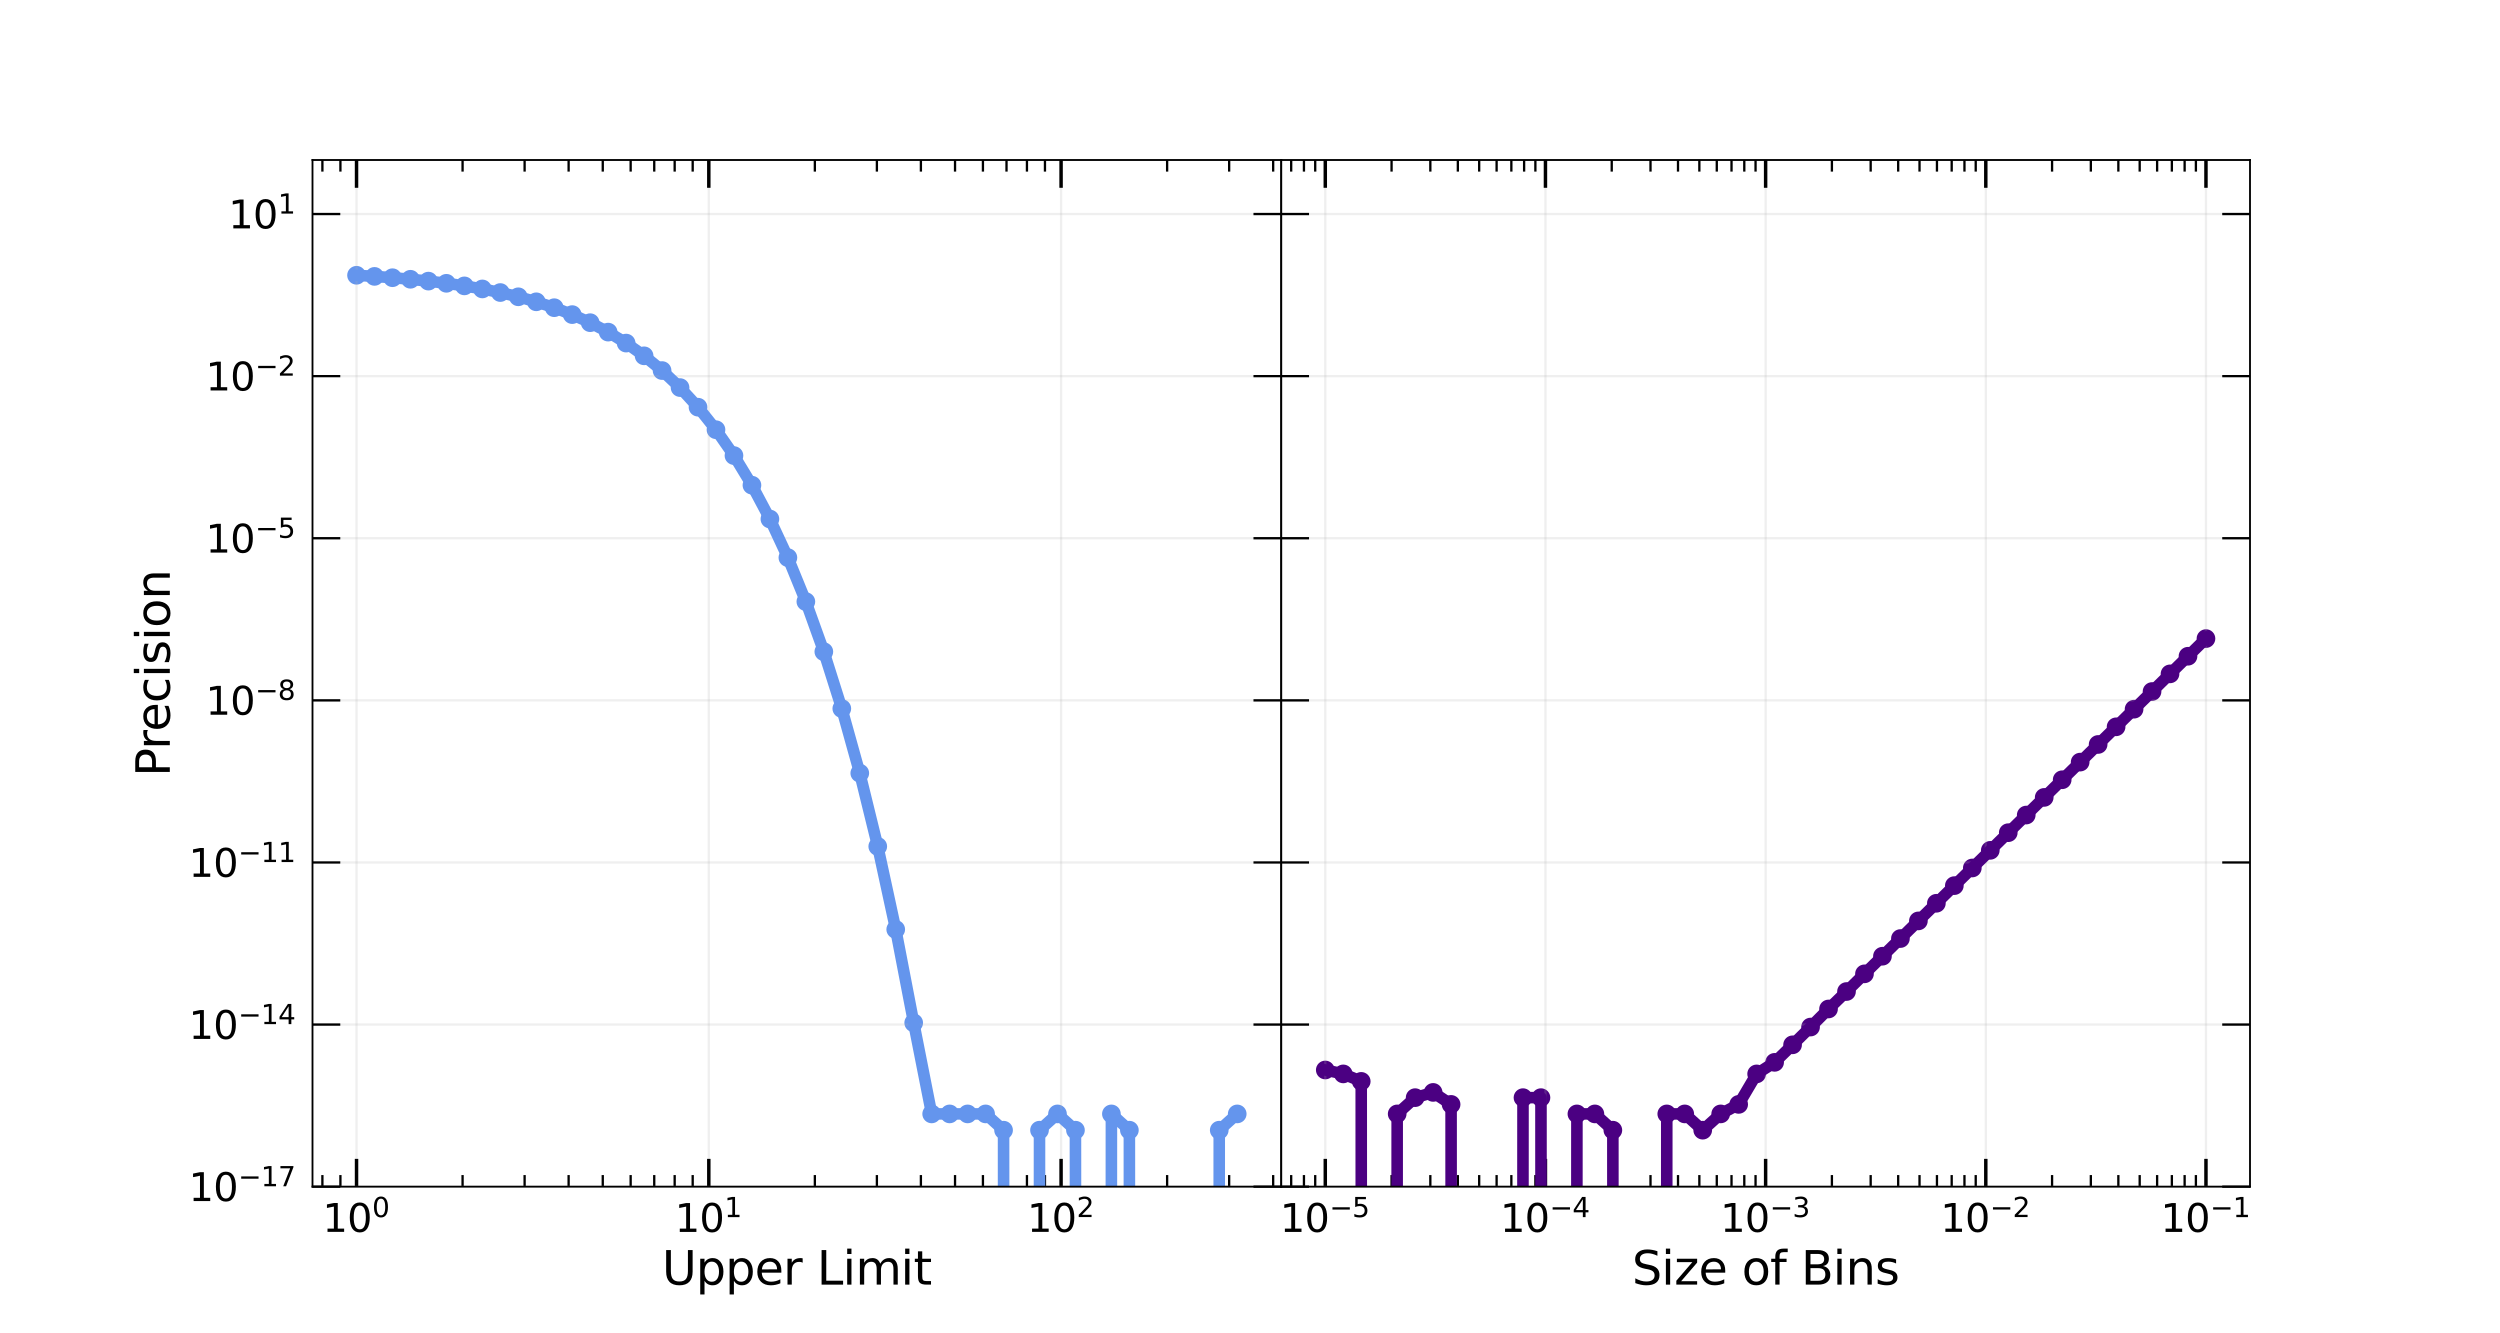 <?xml version="1.0" encoding="utf-8" standalone="no"?>
<!DOCTYPE svg PUBLIC "-//W3C//DTD SVG 1.1//EN"
  "http://www.w3.org/Graphics/SVG/1.1/DTD/svg11.dtd">
<svg xmlns:xlink="http://www.w3.org/1999/xlink" width="1080pt" height="576pt" viewBox="0 0 1080 576" xmlns="http://www.w3.org/2000/svg" version="1.1">
 <defs>
  <style type="text/css">*{stroke-linejoin: round; stroke-linecap: butt}</style>
 </defs>
 <g id="figure_1">
  <g id="patch_1">
   <path d="M 0 576 
L 1080 576 
L 1080 0 
L 0 0 
z
" style="fill: #ffffff"/>
  </g>
  <g id="axes_1">
   <g id="patch_2">
    <path d="M 135 512.64 
L 553.5 512.64 
L 553.5 69.12 
L 135 69.12 
z
" style="fill: #ffffff"/>
   </g>
   <g id="PathCollection_1">
    <defs>
     <path id="m59fad8fd0f" d="M 0 3.536 
C 0.938 3.536 1.837 3.163 2.5 2.5 
C 3.163 1.837 3.536 0.938 3.536 0 
C 3.536 -0.938 3.163 -1.837 2.5 -2.5 
C 1.837 -3.163 0.938 -3.536 0 -3.536 
C -0.938 -3.536 -1.837 -3.163 -2.5 -2.5 
C -3.163 -1.837 -3.536 -0.938 -3.536 0 
C -3.536 0.938 -3.163 1.837 -2.5 2.5 
C -1.837 3.163 -0.938 3.536 0 3.536 
z
" style="stroke: #6495ed"/>
    </defs>
    <g clip-path="url(#pbdbf73a57e)">
     <use xlink:href="#m59fad8fd0f" x="154.023" y="118.917" style="fill: #6495ed; stroke: #6495ed"/>
     <use xlink:href="#m59fad8fd0f" x="161.787" y="119.402" style="fill: #6495ed; stroke: #6495ed"/>
     <use xlink:href="#m59fad8fd0f" x="169.551" y="119.973" style="fill: #6495ed; stroke: #6495ed"/>
     <use xlink:href="#m59fad8fd0f" x="177.316" y="120.647" style="fill: #6495ed; stroke: #6495ed"/>
     <use xlink:href="#m59fad8fd0f" x="185.08" y="121.444" style="fill: #6495ed; stroke: #6495ed"/>
     <use xlink:href="#m59fad8fd0f" x="192.845" y="122.387" style="fill: #6495ed; stroke: #6495ed"/>
     <use xlink:href="#m59fad8fd0f" x="200.609" y="123.502" style="fill: #6495ed; stroke: #6495ed"/>
     <use xlink:href="#m59fad8fd0f" x="208.373" y="124.82" style="fill: #6495ed; stroke: #6495ed"/>
     <use xlink:href="#m59fad8fd0f" x="216.138" y="126.378" style="fill: #6495ed; stroke: #6495ed"/>
     <use xlink:href="#m59fad8fd0f" x="223.902" y="128.216" style="fill: #6495ed; stroke: #6495ed"/>
     <use xlink:href="#m59fad8fd0f" x="231.667" y="130.381" style="fill: #6495ed; stroke: #6495ed"/>
     <use xlink:href="#m59fad8fd0f" x="239.431" y="132.926" style="fill: #6495ed; stroke: #6495ed"/>
     <use xlink:href="#m59fad8fd0f" x="247.195" y="135.911" style="fill: #6495ed; stroke: #6495ed"/>
     <use xlink:href="#m59fad8fd0f" x="254.96" y="139.402" style="fill: #6495ed; stroke: #6495ed"/>
     <use xlink:href="#m59fad8fd0f" x="262.724" y="143.475" style="fill: #6495ed; stroke: #6495ed"/>
     <use xlink:href="#m59fad8fd0f" x="270.488" y="148.214" style="fill: #6495ed; stroke: #6495ed"/>
     <use xlink:href="#m59fad8fd0f" x="278.253" y="153.714" style="fill: #6495ed; stroke: #6495ed"/>
     <use xlink:href="#m59fad8fd0f" x="286.017" y="160.082" style="fill: #6495ed; stroke: #6495ed"/>
     <use xlink:href="#m59fad8fd0f" x="293.782" y="167.434" style="fill: #6495ed; stroke: #6495ed"/>
     <use xlink:href="#m59fad8fd0f" x="301.546" y="175.905" style="fill: #6495ed; stroke: #6495ed"/>
     <use xlink:href="#m59fad8fd0f" x="309.31" y="185.642" style="fill: #6495ed; stroke: #6495ed"/>
     <use xlink:href="#m59fad8fd0f" x="317.075" y="196.812" style="fill: #6495ed; stroke: #6495ed"/>
     <use xlink:href="#m59fad8fd0f" x="324.839" y="209.601" style="fill: #6495ed; stroke: #6495ed"/>
     <use xlink:href="#m59fad8fd0f" x="332.603" y="224.218" style="fill: #6495ed; stroke: #6495ed"/>
     <use xlink:href="#m59fad8fd0f" x="340.368" y="240.897" style="fill: #6495ed; stroke: #6495ed"/>
     <use xlink:href="#m59fad8fd0f" x="348.132" y="259.902" style="fill: #6495ed; stroke: #6495ed"/>
     <use xlink:href="#m59fad8fd0f" x="355.897" y="281.527" style="fill: #6495ed; stroke: #6495ed"/>
     <use xlink:href="#m59fad8fd0f" x="363.661" y="306.105" style="fill: #6495ed; stroke: #6495ed"/>
     <use xlink:href="#m59fad8fd0f" x="371.425" y="334.007" style="fill: #6495ed; stroke: #6495ed"/>
     <use xlink:href="#m59fad8fd0f" x="379.19" y="365.651" style="fill: #6495ed; stroke: #6495ed"/>
     <use xlink:href="#m59fad8fd0f" x="386.954" y="401.511" style="fill: #6495ed; stroke: #6495ed"/>
     <use xlink:href="#m59fad8fd0f" x="394.718" y="441.859" style="fill: #6495ed; stroke: #6495ed"/>
     <use xlink:href="#m59fad8fd0f" x="402.483" y="481.21" style="fill: #6495ed; stroke: #6495ed"/>
     <use xlink:href="#m59fad8fd0f" x="410.247" y="481.21" style="fill: #6495ed; stroke: #6495ed"/>
     <use xlink:href="#m59fad8fd0f" x="418.012" y="481.21" style="fill: #6495ed; stroke: #6495ed"/>
     <use xlink:href="#m59fad8fd0f" x="425.776" y="481.21" style="fill: #6495ed; stroke: #6495ed"/>
     <use xlink:href="#m59fad8fd0f" x="433.54" y="488.237" style="fill: #6495ed; stroke: #6495ed"/>
     <use xlink:href="#m59fad8fd0f" x="449.069" y="488.237" style="fill: #6495ed; stroke: #6495ed"/>
     <use xlink:href="#m59fad8fd0f" x="456.833" y="481.21" style="fill: #6495ed; stroke: #6495ed"/>
     <use xlink:href="#m59fad8fd0f" x="464.598" y="488.237" style="fill: #6495ed; stroke: #6495ed"/>
     <use xlink:href="#m59fad8fd0f" x="480.127" y="481.21" style="fill: #6495ed; stroke: #6495ed"/>
     <use xlink:href="#m59fad8fd0f" x="487.891" y="488.237" style="fill: #6495ed; stroke: #6495ed"/>
     <use xlink:href="#m59fad8fd0f" x="526.713" y="488.237" style="fill: #6495ed; stroke: #6495ed"/>
     <use xlink:href="#m59fad8fd0f" x="534.477" y="481.21" style="fill: #6495ed; stroke: #6495ed"/>
    </g>
   </g>
   <g id="matplotlib.axis_1">
    <g id="xtick_1">
     <g id="line2d_1">
      <path d="M 154.023 512.64 
L 154.023 69.12 
" clip-path="url(#pbdbf73a57e)" style="fill: none; stroke: #b0b0b0; stroke-opacity: 0.2; stroke-linecap: square"/>
     </g>
     <g id="line2d_2">
      <defs>
       <path id="m3e125a3b69" d="M 0 0 
L 0 -12 
" style="stroke: #000000; stroke-width: 1.5"/>
      </defs>
      <g>
       <use xlink:href="#m3e125a3b69" x="154.023" y="512.64" style="stroke: #000000; stroke-width: 1.5"/>
      </g>
     </g>
     <g id="line2d_3">
      <defs>
       <path id="ma8c7232cf8" d="M 0 0 
L 0 12 
" style="stroke: #000000; stroke-width: 1.5"/>
      </defs>
      <g>
       <use xlink:href="#ma8c7232cf8" x="154.023" y="69.12" style="stroke: #000000; stroke-width: 1.5"/>
      </g>
     </g>
     <g id="text_1">
      <!-- $\mathdefault{10^{0}}$ -->
      <g transform="translate(139.362 532.299)scale(0.167 -0.167)">
       <defs>
        <path id="DejaVuSans-31" d="M 794 531 
L 1825 531 
L 1825 4091 
L 703 3866 
L 703 4441 
L 1819 4666 
L 2450 4666 
L 2450 531 
L 3481 531 
L 3481 0 
L 794 0 
L 794 531 
z
" transform="scale(0.016)"/>
        <path id="DejaVuSans-30" d="M 2034 4250 
Q 1547 4250 1301 3770 
Q 1056 3291 1056 2328 
Q 1056 1369 1301 889 
Q 1547 409 2034 409 
Q 2525 409 2770 889 
Q 3016 1369 3016 2328 
Q 3016 3291 2770 3770 
Q 2525 4250 2034 4250 
z
M 2034 4750 
Q 2819 4750 3233 4129 
Q 3647 3509 3647 2328 
Q 3647 1150 3233 529 
Q 2819 -91 2034 -91 
Q 1250 -91 836 529 
Q 422 1150 422 2328 
Q 422 3509 836 4129 
Q 1250 4750 2034 4750 
z
" transform="scale(0.016)"/>
       </defs>
       <use xlink:href="#DejaVuSans-31" transform="translate(0 0.766)"/>
       <use xlink:href="#DejaVuSans-30" transform="translate(63.623 0.766)"/>
       <use xlink:href="#DejaVuSans-30" transform="translate(128.203 39.047)scale(0.7)"/>
      </g>
     </g>
    </g>
    <g id="xtick_2">
     <g id="line2d_4">
      <path d="M 306.205 512.64 
L 306.205 69.12 
" clip-path="url(#pbdbf73a57e)" style="fill: none; stroke: #b0b0b0; stroke-opacity: 0.2; stroke-linecap: square"/>
     </g>
     <g id="line2d_5">
      <g>
       <use xlink:href="#m3e125a3b69" x="306.205" y="512.64" style="stroke: #000000; stroke-width: 1.5"/>
      </g>
     </g>
     <g id="line2d_6">
      <g>
       <use xlink:href="#ma8c7232cf8" x="306.205" y="69.12" style="stroke: #000000; stroke-width: 1.5"/>
      </g>
     </g>
     <g id="text_2">
      <!-- $\mathdefault{10^{1}}$ -->
      <g transform="translate(291.544 532.299)scale(0.167 -0.167)">
       <use xlink:href="#DejaVuSans-31" transform="translate(0 0.684)"/>
       <use xlink:href="#DejaVuSans-30" transform="translate(63.623 0.684)"/>
       <use xlink:href="#DejaVuSans-31" transform="translate(128.203 38.966)scale(0.7)"/>
      </g>
     </g>
    </g>
    <g id="xtick_3">
     <g id="line2d_7">
      <path d="M 458.386 512.64 
L 458.386 69.12 
" clip-path="url(#pbdbf73a57e)" style="fill: none; stroke: #b0b0b0; stroke-opacity: 0.2; stroke-linecap: square"/>
     </g>
     <g id="line2d_8">
      <g>
       <use xlink:href="#m3e125a3b69" x="458.386" y="512.64" style="stroke: #000000; stroke-width: 1.5"/>
      </g>
     </g>
     <g id="line2d_9">
      <g>
       <use xlink:href="#ma8c7232cf8" x="458.386" y="69.12" style="stroke: #000000; stroke-width: 1.5"/>
      </g>
     </g>
     <g id="text_3">
      <!-- $\mathdefault{10^{2}}$ -->
      <g transform="translate(443.726 532.299)scale(0.167 -0.167)">
       <defs>
        <path id="DejaVuSans-32" d="M 1228 531 
L 3431 531 
L 3431 0 
L 469 0 
L 469 531 
Q 828 903 1448 1529 
Q 2069 2156 2228 2338 
Q 2531 2678 2651 2914 
Q 2772 3150 2772 3378 
Q 2772 3750 2511 3984 
Q 2250 4219 1831 4219 
Q 1534 4219 1204 4116 
Q 875 4013 500 3803 
L 500 4441 
Q 881 4594 1212 4672 
Q 1544 4750 1819 4750 
Q 2544 4750 2975 4387 
Q 3406 4025 3406 3419 
Q 3406 3131 3298 2873 
Q 3191 2616 2906 2266 
Q 2828 2175 2409 1742 
Q 1991 1309 1228 531 
z
" transform="scale(0.016)"/>
       </defs>
       <use xlink:href="#DejaVuSans-31" transform="translate(0 0.766)"/>
       <use xlink:href="#DejaVuSans-30" transform="translate(63.623 0.766)"/>
       <use xlink:href="#DejaVuSans-32" transform="translate(128.203 39.047)scale(0.7)"/>
      </g>
     </g>
    </g>
    <g id="xtick_4">
     <g id="line2d_10">
      <defs>
       <path id="mdbb15652de" d="M 0 0 
L 0 -5 
" style="stroke: #000000"/>
      </defs>
      <g>
       <use xlink:href="#mdbb15652de" x="139.275" y="512.64" style="stroke: #000000"/>
      </g>
     </g>
     <g id="line2d_11">
      <defs>
       <path id="m2e47a8a24d" d="M 0 0 
L 0 5 
" style="stroke: #000000"/>
      </defs>
      <g>
       <use xlink:href="#m2e47a8a24d" x="139.275" y="69.12" style="stroke: #000000"/>
      </g>
     </g>
    </g>
    <g id="xtick_5">
     <g id="line2d_12">
      <g>
       <use xlink:href="#mdbb15652de" x="147.059" y="512.64" style="stroke: #000000"/>
      </g>
     </g>
     <g id="line2d_13">
      <g>
       <use xlink:href="#m2e47a8a24d" x="147.059" y="69.12" style="stroke: #000000"/>
      </g>
     </g>
    </g>
    <g id="xtick_6">
     <g id="line2d_14">
      <g>
       <use xlink:href="#mdbb15652de" x="199.834" y="512.64" style="stroke: #000000"/>
      </g>
     </g>
     <g id="line2d_15">
      <g>
       <use xlink:href="#m2e47a8a24d" x="199.834" y="69.12" style="stroke: #000000"/>
      </g>
     </g>
    </g>
    <g id="xtick_7">
     <g id="line2d_16">
      <g>
       <use xlink:href="#mdbb15652de" x="226.632" y="512.64" style="stroke: #000000"/>
      </g>
     </g>
     <g id="line2d_17">
      <g>
       <use xlink:href="#m2e47a8a24d" x="226.632" y="69.12" style="stroke: #000000"/>
      </g>
     </g>
    </g>
    <g id="xtick_8">
     <g id="line2d_18">
      <g>
       <use xlink:href="#mdbb15652de" x="245.645" y="512.64" style="stroke: #000000"/>
      </g>
     </g>
     <g id="line2d_19">
      <g>
       <use xlink:href="#m2e47a8a24d" x="245.645" y="69.12" style="stroke: #000000"/>
      </g>
     </g>
    </g>
    <g id="xtick_9">
     <g id="line2d_20">
      <g>
       <use xlink:href="#mdbb15652de" x="260.393" y="512.64" style="stroke: #000000"/>
      </g>
     </g>
     <g id="line2d_21">
      <g>
       <use xlink:href="#m2e47a8a24d" x="260.393" y="69.12" style="stroke: #000000"/>
      </g>
     </g>
    </g>
    <g id="xtick_10">
     <g id="line2d_22">
      <g>
       <use xlink:href="#mdbb15652de" x="272.443" y="512.64" style="stroke: #000000"/>
      </g>
     </g>
     <g id="line2d_23">
      <g>
       <use xlink:href="#m2e47a8a24d" x="272.443" y="69.12" style="stroke: #000000"/>
      </g>
     </g>
    </g>
    <g id="xtick_11">
     <g id="line2d_24">
      <g>
       <use xlink:href="#mdbb15652de" x="282.631" y="512.64" style="stroke: #000000"/>
      </g>
     </g>
     <g id="line2d_25">
      <g>
       <use xlink:href="#m2e47a8a24d" x="282.631" y="69.12" style="stroke: #000000"/>
      </g>
     </g>
    </g>
    <g id="xtick_12">
     <g id="line2d_26">
      <g>
       <use xlink:href="#mdbb15652de" x="291.457" y="512.64" style="stroke: #000000"/>
      </g>
     </g>
     <g id="line2d_27">
      <g>
       <use xlink:href="#m2e47a8a24d" x="291.457" y="69.12" style="stroke: #000000"/>
      </g>
     </g>
    </g>
    <g id="xtick_13">
     <g id="line2d_28">
      <g>
       <use xlink:href="#mdbb15652de" x="299.241" y="512.64" style="stroke: #000000"/>
      </g>
     </g>
     <g id="line2d_29">
      <g>
       <use xlink:href="#m2e47a8a24d" x="299.241" y="69.12" style="stroke: #000000"/>
      </g>
     </g>
    </g>
    <g id="xtick_14">
     <g id="line2d_30">
      <g>
       <use xlink:href="#mdbb15652de" x="352.016" y="512.64" style="stroke: #000000"/>
      </g>
     </g>
     <g id="line2d_31">
      <g>
       <use xlink:href="#m2e47a8a24d" x="352.016" y="69.12" style="stroke: #000000"/>
      </g>
     </g>
    </g>
    <g id="xtick_15">
     <g id="line2d_32">
      <g>
       <use xlink:href="#mdbb15652de" x="378.814" y="512.64" style="stroke: #000000"/>
      </g>
     </g>
     <g id="line2d_33">
      <g>
       <use xlink:href="#m2e47a8a24d" x="378.814" y="69.12" style="stroke: #000000"/>
      </g>
     </g>
    </g>
    <g id="xtick_16">
     <g id="line2d_34">
      <g>
       <use xlink:href="#mdbb15652de" x="397.827" y="512.64" style="stroke: #000000"/>
      </g>
     </g>
     <g id="line2d_35">
      <g>
       <use xlink:href="#m2e47a8a24d" x="397.827" y="69.12" style="stroke: #000000"/>
      </g>
     </g>
    </g>
    <g id="xtick_17">
     <g id="line2d_36">
      <g>
       <use xlink:href="#mdbb15652de" x="412.575" y="512.64" style="stroke: #000000"/>
      </g>
     </g>
     <g id="line2d_37">
      <g>
       <use xlink:href="#m2e47a8a24d" x="412.575" y="69.12" style="stroke: #000000"/>
      </g>
     </g>
    </g>
    <g id="xtick_18">
     <g id="line2d_38">
      <g>
       <use xlink:href="#mdbb15652de" x="424.625" y="512.64" style="stroke: #000000"/>
      </g>
     </g>
     <g id="line2d_39">
      <g>
       <use xlink:href="#m2e47a8a24d" x="424.625" y="69.12" style="stroke: #000000"/>
      </g>
     </g>
    </g>
    <g id="xtick_19">
     <g id="line2d_40">
      <g>
       <use xlink:href="#mdbb15652de" x="434.813" y="512.64" style="stroke: #000000"/>
      </g>
     </g>
     <g id="line2d_41">
      <g>
       <use xlink:href="#m2e47a8a24d" x="434.813" y="69.12" style="stroke: #000000"/>
      </g>
     </g>
    </g>
    <g id="xtick_20">
     <g id="line2d_42">
      <g>
       <use xlink:href="#mdbb15652de" x="443.638" y="512.64" style="stroke: #000000"/>
      </g>
     </g>
     <g id="line2d_43">
      <g>
       <use xlink:href="#m2e47a8a24d" x="443.638" y="69.12" style="stroke: #000000"/>
      </g>
     </g>
    </g>
    <g id="xtick_21">
     <g id="line2d_44">
      <g>
       <use xlink:href="#mdbb15652de" x="451.423" y="512.64" style="stroke: #000000"/>
      </g>
     </g>
     <g id="line2d_45">
      <g>
       <use xlink:href="#m2e47a8a24d" x="451.423" y="69.12" style="stroke: #000000"/>
      </g>
     </g>
    </g>
    <g id="xtick_22">
     <g id="line2d_46">
      <g>
       <use xlink:href="#mdbb15652de" x="504.198" y="512.64" style="stroke: #000000"/>
      </g>
     </g>
     <g id="line2d_47">
      <g>
       <use xlink:href="#m2e47a8a24d" x="504.198" y="69.12" style="stroke: #000000"/>
      </g>
     </g>
    </g>
    <g id="xtick_23">
     <g id="line2d_48">
      <g>
       <use xlink:href="#mdbb15652de" x="530.996" y="512.64" style="stroke: #000000"/>
      </g>
     </g>
     <g id="line2d_49">
      <g>
       <use xlink:href="#m2e47a8a24d" x="530.996" y="69.12" style="stroke: #000000"/>
      </g>
     </g>
    </g>
    <g id="xtick_24">
     <g id="line2d_50">
      <g>
       <use xlink:href="#mdbb15652de" x="550.009" y="512.64" style="stroke: #000000"/>
      </g>
     </g>
     <g id="line2d_51">
      <g>
       <use xlink:href="#m2e47a8a24d" x="550.009" y="69.12" style="stroke: #000000"/>
      </g>
     </g>
    </g>
    <g id="text_4">
     <!-- Upper Limit -->
     <g transform="translate(286.003 554.961)scale(0.2 -0.2)">
      <defs>
       <path id="DejaVuSans-55" d="M 556 4666 
L 1191 4666 
L 1191 1831 
Q 1191 1081 1462 751 
Q 1734 422 2344 422 
Q 2950 422 3222 751 
Q 3494 1081 3494 1831 
L 3494 4666 
L 4128 4666 
L 4128 1753 
Q 4128 841 3676 375 
Q 3225 -91 2344 -91 
Q 1459 -91 1007 375 
Q 556 841 556 1753 
L 556 4666 
z
" transform="scale(0.016)"/>
       <path id="DejaVuSans-70" d="M 1159 525 
L 1159 -1331 
L 581 -1331 
L 581 3500 
L 1159 3500 
L 1159 2969 
Q 1341 3281 1617 3432 
Q 1894 3584 2278 3584 
Q 2916 3584 3314 3078 
Q 3713 2572 3713 1747 
Q 3713 922 3314 415 
Q 2916 -91 2278 -91 
Q 1894 -91 1617 61 
Q 1341 213 1159 525 
z
M 3116 1747 
Q 3116 2381 2855 2742 
Q 2594 3103 2138 3103 
Q 1681 3103 1420 2742 
Q 1159 2381 1159 1747 
Q 1159 1113 1420 752 
Q 1681 391 2138 391 
Q 2594 391 2855 752 
Q 3116 1113 3116 1747 
z
" transform="scale(0.016)"/>
       <path id="DejaVuSans-65" d="M 3597 1894 
L 3597 1613 
L 953 1613 
Q 991 1019 1311 708 
Q 1631 397 2203 397 
Q 2534 397 2845 478 
Q 3156 559 3463 722 
L 3463 178 
Q 3153 47 2828 -22 
Q 2503 -91 2169 -91 
Q 1331 -91 842 396 
Q 353 884 353 1716 
Q 353 2575 817 3079 
Q 1281 3584 2069 3584 
Q 2775 3584 3186 3129 
Q 3597 2675 3597 1894 
z
M 3022 2063 
Q 3016 2534 2758 2815 
Q 2500 3097 2075 3097 
Q 1594 3097 1305 2825 
Q 1016 2553 972 2059 
L 3022 2063 
z
" transform="scale(0.016)"/>
       <path id="DejaVuSans-72" d="M 2631 2963 
Q 2534 3019 2420 3045 
Q 2306 3072 2169 3072 
Q 1681 3072 1420 2755 
Q 1159 2438 1159 1844 
L 1159 0 
L 581 0 
L 581 3500 
L 1159 3500 
L 1159 2956 
Q 1341 3275 1631 3429 
Q 1922 3584 2338 3584 
Q 2397 3584 2469 3576 
Q 2541 3569 2628 3553 
L 2631 2963 
z
" transform="scale(0.016)"/>
       <path id="DejaVuSans-20" transform="scale(0.016)"/>
       <path id="DejaVuSans-4c" d="M 628 4666 
L 1259 4666 
L 1259 531 
L 3531 531 
L 3531 0 
L 628 0 
L 628 4666 
z
" transform="scale(0.016)"/>
       <path id="DejaVuSans-69" d="M 603 3500 
L 1178 3500 
L 1178 0 
L 603 0 
L 603 3500 
z
M 603 4863 
L 1178 4863 
L 1178 4134 
L 603 4134 
L 603 4863 
z
" transform="scale(0.016)"/>
       <path id="DejaVuSans-6d" d="M 3328 2828 
Q 3544 3216 3844 3400 
Q 4144 3584 4550 3584 
Q 5097 3584 5394 3201 
Q 5691 2819 5691 2113 
L 5691 0 
L 5113 0 
L 5113 2094 
Q 5113 2597 4934 2840 
Q 4756 3084 4391 3084 
Q 3944 3084 3684 2787 
Q 3425 2491 3425 1978 
L 3425 0 
L 2847 0 
L 2847 2094 
Q 2847 2600 2669 2842 
Q 2491 3084 2119 3084 
Q 1678 3084 1418 2786 
Q 1159 2488 1159 1978 
L 1159 0 
L 581 0 
L 581 3500 
L 1159 3500 
L 1159 2956 
Q 1356 3278 1631 3431 
Q 1906 3584 2284 3584 
Q 2666 3584 2933 3390 
Q 3200 3197 3328 2828 
z
" transform="scale(0.016)"/>
       <path id="DejaVuSans-74" d="M 1172 4494 
L 1172 3500 
L 2356 3500 
L 2356 3053 
L 1172 3053 
L 1172 1153 
Q 1172 725 1289 603 
Q 1406 481 1766 481 
L 2356 481 
L 2356 0 
L 1766 0 
Q 1100 0 847 248 
Q 594 497 594 1153 
L 594 3053 
L 172 3053 
L 172 3500 
L 594 3500 
L 594 4494 
L 1172 4494 
z
" transform="scale(0.016)"/>
      </defs>
      <use xlink:href="#DejaVuSans-55"/>
      <use xlink:href="#DejaVuSans-70" x="73.193"/>
      <use xlink:href="#DejaVuSans-70" x="136.67"/>
      <use xlink:href="#DejaVuSans-65" x="200.146"/>
      <use xlink:href="#DejaVuSans-72" x="261.67"/>
      <use xlink:href="#DejaVuSans-20" x="302.783"/>
      <use xlink:href="#DejaVuSans-4c" x="334.57"/>
      <use xlink:href="#DejaVuSans-69" x="390.283"/>
      <use xlink:href="#DejaVuSans-6d" x="418.066"/>
      <use xlink:href="#DejaVuSans-69" x="515.479"/>
      <use xlink:href="#DejaVuSans-74" x="543.262"/>
     </g>
    </g>
   </g>
   <g id="matplotlib.axis_2">
    <g id="ytick_1">
     <g id="line2d_52">
      <path d="M 135 512.64 
L 553.5 512.64 
" clip-path="url(#pbdbf73a57e)" style="fill: none; stroke: #b0b0b0; stroke-opacity: 0.2; stroke-linecap: square"/>
     </g>
     <g id="line2d_53">
      <defs>
       <path id="mc3dcd866e2" d="M 0 0 
L 12 0 
" style="stroke: #000000"/>
      </defs>
      <g>
       <use xlink:href="#mc3dcd866e2" x="135" y="512.64" style="stroke: #000000"/>
      </g>
     </g>
     <g id="line2d_54">
      <defs>
       <path id="m4664ef34e5" d="M 0 0 
L -12 0 
" style="stroke: #000000"/>
      </defs>
      <g>
       <use xlink:href="#m4664ef34e5" x="553.5" y="512.64" style="stroke: #000000"/>
      </g>
     </g>
     <g id="text_5">
      <!-- $\mathdefault{10^{-17}}$ -->
      <g transform="translate(81.519 518.969)scale(0.167 -0.167)">
       <defs>
        <path id="DejaVuSans-2212" d="M 678 2272 
L 4684 2272 
L 4684 1741 
L 678 1741 
L 678 2272 
z
" transform="scale(0.016)"/>
        <path id="DejaVuSans-37" d="M 525 4666 
L 3525 4666 
L 3525 4397 
L 1831 0 
L 1172 0 
L 2766 4134 
L 525 4134 
L 525 4666 
z
" transform="scale(0.016)"/>
       </defs>
       <use xlink:href="#DejaVuSans-31" transform="translate(0 0.684)"/>
       <use xlink:href="#DejaVuSans-30" transform="translate(63.623 0.684)"/>
       <use xlink:href="#DejaVuSans-2212" transform="translate(128.203 38.966)scale(0.7)"/>
       <use xlink:href="#DejaVuSans-31" transform="translate(186.855 38.966)scale(0.7)"/>
       <use xlink:href="#DejaVuSans-37" transform="translate(231.392 38.966)scale(0.7)"/>
      </g>
     </g>
    </g>
    <g id="ytick_2">
     <g id="line2d_55">
      <path d="M 135 442.611 
L 553.5 442.611 
" clip-path="url(#pbdbf73a57e)" style="fill: none; stroke: #b0b0b0; stroke-opacity: 0.2; stroke-linecap: square"/>
     </g>
     <g id="line2d_56">
      <g>
       <use xlink:href="#mc3dcd866e2" x="135" y="442.611" style="stroke: #000000"/>
      </g>
     </g>
     <g id="line2d_57">
      <g>
       <use xlink:href="#m4664ef34e5" x="553.5" y="442.611" style="stroke: #000000"/>
      </g>
     </g>
     <g id="text_6">
      <!-- $\mathdefault{10^{-14}}$ -->
      <g transform="translate(81.519 448.94)scale(0.167 -0.167)">
       <defs>
        <path id="DejaVuSans-34" d="M 2419 4116 
L 825 1625 
L 2419 1625 
L 2419 4116 
z
M 2253 4666 
L 3047 4666 
L 3047 1625 
L 3713 1625 
L 3713 1100 
L 3047 1100 
L 3047 0 
L 2419 0 
L 2419 1100 
L 313 1100 
L 313 1709 
L 2253 4666 
z
" transform="scale(0.016)"/>
       </defs>
       <use xlink:href="#DejaVuSans-31" transform="translate(0 0.684)"/>
       <use xlink:href="#DejaVuSans-30" transform="translate(63.623 0.684)"/>
       <use xlink:href="#DejaVuSans-2212" transform="translate(128.203 38.966)scale(0.7)"/>
       <use xlink:href="#DejaVuSans-31" transform="translate(186.855 38.966)scale(0.7)"/>
       <use xlink:href="#DejaVuSans-34" transform="translate(231.392 38.966)scale(0.7)"/>
      </g>
     </g>
    </g>
    <g id="ytick_3">
     <g id="line2d_58">
      <path d="M 135 372.581 
L 553.5 372.581 
" clip-path="url(#pbdbf73a57e)" style="fill: none; stroke: #b0b0b0; stroke-opacity: 0.2; stroke-linecap: square"/>
     </g>
     <g id="line2d_59">
      <g>
       <use xlink:href="#mc3dcd866e2" x="135" y="372.581" style="stroke: #000000"/>
      </g>
     </g>
     <g id="line2d_60">
      <g>
       <use xlink:href="#m4664ef34e5" x="553.5" y="372.581" style="stroke: #000000"/>
      </g>
     </g>
     <g id="text_7">
      <!-- $\mathdefault{10^{-11}}$ -->
      <g transform="translate(81.519 378.911)scale(0.167 -0.167)">
       <use xlink:href="#DejaVuSans-31" transform="translate(0 0.684)"/>
       <use xlink:href="#DejaVuSans-30" transform="translate(63.623 0.684)"/>
       <use xlink:href="#DejaVuSans-2212" transform="translate(128.203 38.966)scale(0.7)"/>
       <use xlink:href="#DejaVuSans-31" transform="translate(186.855 38.966)scale(0.7)"/>
       <use xlink:href="#DejaVuSans-31" transform="translate(231.392 38.966)scale(0.7)"/>
      </g>
     </g>
    </g>
    <g id="ytick_4">
     <g id="line2d_61">
      <path d="M 135 302.552 
L 553.5 302.552 
" clip-path="url(#pbdbf73a57e)" style="fill: none; stroke: #b0b0b0; stroke-opacity: 0.2; stroke-linecap: square"/>
     </g>
     <g id="line2d_62">
      <g>
       <use xlink:href="#mc3dcd866e2" x="135" y="302.552" style="stroke: #000000"/>
      </g>
     </g>
     <g id="line2d_63">
      <g>
       <use xlink:href="#m4664ef34e5" x="553.5" y="302.552" style="stroke: #000000"/>
      </g>
     </g>
     <g id="text_8">
      <!-- $\mathdefault{10^{-8}}$ -->
      <g transform="translate(88.849 308.881)scale(0.167 -0.167)">
       <defs>
        <path id="DejaVuSans-38" d="M 2034 2216 
Q 1584 2216 1326 1975 
Q 1069 1734 1069 1313 
Q 1069 891 1326 650 
Q 1584 409 2034 409 
Q 2484 409 2743 651 
Q 3003 894 3003 1313 
Q 3003 1734 2745 1975 
Q 2488 2216 2034 2216 
z
M 1403 2484 
Q 997 2584 770 2862 
Q 544 3141 544 3541 
Q 544 4100 942 4425 
Q 1341 4750 2034 4750 
Q 2731 4750 3128 4425 
Q 3525 4100 3525 3541 
Q 3525 3141 3298 2862 
Q 3072 2584 2669 2484 
Q 3125 2378 3379 2068 
Q 3634 1759 3634 1313 
Q 3634 634 3220 271 
Q 2806 -91 2034 -91 
Q 1263 -91 848 271 
Q 434 634 434 1313 
Q 434 1759 690 2068 
Q 947 2378 1403 2484 
z
M 1172 3481 
Q 1172 3119 1398 2916 
Q 1625 2713 2034 2713 
Q 2441 2713 2670 2916 
Q 2900 3119 2900 3481 
Q 2900 3844 2670 4047 
Q 2441 4250 2034 4250 
Q 1625 4250 1398 4047 
Q 1172 3844 1172 3481 
z
" transform="scale(0.016)"/>
       </defs>
       <use xlink:href="#DejaVuSans-31" transform="translate(0 0.766)"/>
       <use xlink:href="#DejaVuSans-30" transform="translate(63.623 0.766)"/>
       <use xlink:href="#DejaVuSans-2212" transform="translate(128.203 39.047)scale(0.7)"/>
       <use xlink:href="#DejaVuSans-38" transform="translate(186.855 39.047)scale(0.7)"/>
      </g>
     </g>
    </g>
    <g id="ytick_5">
     <g id="line2d_64">
      <path d="M 135 232.522 
L 553.5 232.522 
" clip-path="url(#pbdbf73a57e)" style="fill: none; stroke: #b0b0b0; stroke-opacity: 0.2; stroke-linecap: square"/>
     </g>
     <g id="line2d_65">
      <g>
       <use xlink:href="#mc3dcd866e2" x="135" y="232.522" style="stroke: #000000"/>
      </g>
     </g>
     <g id="line2d_66">
      <g>
       <use xlink:href="#m4664ef34e5" x="553.5" y="232.522" style="stroke: #000000"/>
      </g>
     </g>
     <g id="text_9">
      <!-- $\mathdefault{10^{-5}}$ -->
      <g transform="translate(88.849 238.852)scale(0.167 -0.167)">
       <defs>
        <path id="DejaVuSans-35" d="M 691 4666 
L 3169 4666 
L 3169 4134 
L 1269 4134 
L 1269 2991 
Q 1406 3038 1543 3061 
Q 1681 3084 1819 3084 
Q 2600 3084 3056 2656 
Q 3513 2228 3513 1497 
Q 3513 744 3044 326 
Q 2575 -91 1722 -91 
Q 1428 -91 1123 -41 
Q 819 9 494 109 
L 494 744 
Q 775 591 1075 516 
Q 1375 441 1709 441 
Q 2250 441 2565 725 
Q 2881 1009 2881 1497 
Q 2881 1984 2565 2268 
Q 2250 2553 1709 2553 
Q 1456 2553 1204 2497 
Q 953 2441 691 2322 
L 691 4666 
z
" transform="scale(0.016)"/>
       </defs>
       <use xlink:href="#DejaVuSans-31" transform="translate(0 0.684)"/>
       <use xlink:href="#DejaVuSans-30" transform="translate(63.623 0.684)"/>
       <use xlink:href="#DejaVuSans-2212" transform="translate(128.203 38.966)scale(0.7)"/>
       <use xlink:href="#DejaVuSans-35" transform="translate(186.855 38.966)scale(0.7)"/>
      </g>
     </g>
    </g>
    <g id="ytick_6">
     <g id="line2d_67">
      <path d="M 135 162.493 
L 553.5 162.493 
" clip-path="url(#pbdbf73a57e)" style="fill: none; stroke: #b0b0b0; stroke-opacity: 0.2; stroke-linecap: square"/>
     </g>
     <g id="line2d_68">
      <g>
       <use xlink:href="#mc3dcd866e2" x="135" y="162.493" style="stroke: #000000"/>
      </g>
     </g>
     <g id="line2d_69">
      <g>
       <use xlink:href="#m4664ef34e5" x="553.5" y="162.493" style="stroke: #000000"/>
      </g>
     </g>
     <g id="text_10">
      <!-- $\mathdefault{10^{-2}}$ -->
      <g transform="translate(88.849 168.822)scale(0.167 -0.167)">
       <use xlink:href="#DejaVuSans-31" transform="translate(0 0.766)"/>
       <use xlink:href="#DejaVuSans-30" transform="translate(63.623 0.766)"/>
       <use xlink:href="#DejaVuSans-2212" transform="translate(128.203 39.047)scale(0.7)"/>
       <use xlink:href="#DejaVuSans-32" transform="translate(186.855 39.047)scale(0.7)"/>
      </g>
     </g>
    </g>
    <g id="ytick_7">
     <g id="line2d_70">
      <path d="M 135 92.463 
L 553.5 92.463 
" clip-path="url(#pbdbf73a57e)" style="fill: none; stroke: #b0b0b0; stroke-opacity: 0.2; stroke-linecap: square"/>
     </g>
     <g id="line2d_71">
      <g>
       <use xlink:href="#mc3dcd866e2" x="135" y="92.463" style="stroke: #000000"/>
      </g>
     </g>
     <g id="line2d_72">
      <g>
       <use xlink:href="#m4664ef34e5" x="553.5" y="92.463" style="stroke: #000000"/>
      </g>
     </g>
     <g id="text_11">
      <!-- $\mathdefault{10^{1}}$ -->
      <g transform="translate(98.678 98.793)scale(0.167 -0.167)">
       <use xlink:href="#DejaVuSans-31" transform="translate(0 0.684)"/>
       <use xlink:href="#DejaVuSans-30" transform="translate(63.623 0.684)"/>
       <use xlink:href="#DejaVuSans-31" transform="translate(128.203 38.966)scale(0.7)"/>
      </g>
     </g>
    </g>
    <g id="text_12">
     <!-- Precision -->
     <g transform="translate(73.359 335.494)rotate(-90)scale(0.2 -0.2)">
      <defs>
       <path id="DejaVuSans-50" d="M 1259 4147 
L 1259 2394 
L 2053 2394 
Q 2494 2394 2734 2622 
Q 2975 2850 2975 3272 
Q 2975 3691 2734 3919 
Q 2494 4147 2053 4147 
L 1259 4147 
z
M 628 4666 
L 2053 4666 
Q 2838 4666 3239 4311 
Q 3641 3956 3641 3272 
Q 3641 2581 3239 2228 
Q 2838 1875 2053 1875 
L 1259 1875 
L 1259 0 
L 628 0 
L 628 4666 
z
" transform="scale(0.016)"/>
       <path id="DejaVuSans-63" d="M 3122 3366 
L 3122 2828 
Q 2878 2963 2633 3030 
Q 2388 3097 2138 3097 
Q 1578 3097 1268 2742 
Q 959 2388 959 1747 
Q 959 1106 1268 751 
Q 1578 397 2138 397 
Q 2388 397 2633 464 
Q 2878 531 3122 666 
L 3122 134 
Q 2881 22 2623 -34 
Q 2366 -91 2075 -91 
Q 1284 -91 818 406 
Q 353 903 353 1747 
Q 353 2603 823 3093 
Q 1294 3584 2113 3584 
Q 2378 3584 2631 3529 
Q 2884 3475 3122 3366 
z
" transform="scale(0.016)"/>
       <path id="DejaVuSans-73" d="M 2834 3397 
L 2834 2853 
Q 2591 2978 2328 3040 
Q 2066 3103 1784 3103 
Q 1356 3103 1142 2972 
Q 928 2841 928 2578 
Q 928 2378 1081 2264 
Q 1234 2150 1697 2047 
L 1894 2003 
Q 2506 1872 2764 1633 
Q 3022 1394 3022 966 
Q 3022 478 2636 193 
Q 2250 -91 1575 -91 
Q 1294 -91 989 -36 
Q 684 19 347 128 
L 347 722 
Q 666 556 975 473 
Q 1284 391 1588 391 
Q 1994 391 2212 530 
Q 2431 669 2431 922 
Q 2431 1156 2273 1281 
Q 2116 1406 1581 1522 
L 1381 1569 
Q 847 1681 609 1914 
Q 372 2147 372 2553 
Q 372 3047 722 3315 
Q 1072 3584 1716 3584 
Q 2034 3584 2315 3537 
Q 2597 3491 2834 3397 
z
" transform="scale(0.016)"/>
       <path id="DejaVuSans-6f" d="M 1959 3097 
Q 1497 3097 1228 2736 
Q 959 2375 959 1747 
Q 959 1119 1226 758 
Q 1494 397 1959 397 
Q 2419 397 2687 759 
Q 2956 1122 2956 1747 
Q 2956 2369 2687 2733 
Q 2419 3097 1959 3097 
z
M 1959 3584 
Q 2709 3584 3137 3096 
Q 3566 2609 3566 1747 
Q 3566 888 3137 398 
Q 2709 -91 1959 -91 
Q 1206 -91 779 398 
Q 353 888 353 1747 
Q 353 2609 779 3096 
Q 1206 3584 1959 3584 
z
" transform="scale(0.016)"/>
       <path id="DejaVuSans-6e" d="M 3513 2113 
L 3513 0 
L 2938 0 
L 2938 2094 
Q 2938 2591 2744 2837 
Q 2550 3084 2163 3084 
Q 1697 3084 1428 2787 
Q 1159 2491 1159 1978 
L 1159 0 
L 581 0 
L 581 3500 
L 1159 3500 
L 1159 2956 
Q 1366 3272 1645 3428 
Q 1925 3584 2291 3584 
Q 2894 3584 3203 3211 
Q 3513 2838 3513 2113 
z
" transform="scale(0.016)"/>
      </defs>
      <use xlink:href="#DejaVuSans-50"/>
      <use xlink:href="#DejaVuSans-72" x="58.553"/>
      <use xlink:href="#DejaVuSans-65" x="97.416"/>
      <use xlink:href="#DejaVuSans-63" x="158.939"/>
      <use xlink:href="#DejaVuSans-69" x="213.92"/>
      <use xlink:href="#DejaVuSans-73" x="241.703"/>
      <use xlink:href="#DejaVuSans-69" x="293.803"/>
      <use xlink:href="#DejaVuSans-6f" x="321.586"/>
      <use xlink:href="#DejaVuSans-6e" x="382.768"/>
     </g>
    </g>
   </g>
   <g id="line2d_73">
    <path d="M 154.023 118.917 
L 161.787 119.402 
L 169.551 119.973 
L 177.316 120.647 
L 185.08 121.444 
L 192.845 122.387 
L 200.609 123.502 
L 208.373 124.82 
L 216.138 126.378 
L 223.902 128.216 
L 231.667 130.381 
L 239.431 132.926 
L 247.195 135.911 
L 254.96 139.402 
L 262.724 143.475 
L 270.488 148.214 
L 278.253 153.714 
L 286.017 160.082 
L 293.782 167.434 
L 301.546 175.905 
L 309.31 185.642 
L 317.075 196.812 
L 324.839 209.601 
L 332.603 224.218 
L 340.368 240.897 
L 348.132 259.902 
L 355.897 281.527 
L 363.661 306.105 
L 371.425 334.007 
L 379.19 365.651 
L 386.954 401.511 
L 394.718 441.859 
L 402.483 481.21 
L 410.247 481.21 
L 418.012 481.21 
L 425.776 481.21 
L 433.54 488.237 
L 433.57 577 
M 449.039 577 
L 449.069 488.237 
L 456.833 481.21 
L 464.598 488.237 
L 464.628 577 
M 480.094 577 
L 480.127 481.21 
L 487.891 488.237 
L 487.921 577 
M 526.683 577 
L 526.713 488.237 
L 534.477 481.21 
" clip-path="url(#pbdbf73a57e)" style="fill: none; stroke: #6495ed; stroke-width: 5; stroke-linecap: square"/>
   </g>
   <g id="patch_3">
    <path d="M 135 512.64 
L 135 69.12 
" style="fill: none; stroke: #000000; stroke-width: 0.8; stroke-linejoin: miter; stroke-linecap: square"/>
   </g>
   <g id="patch_4">
    <path d="M 553.5 512.64 
L 553.5 69.12 
" style="fill: none; stroke: #000000; stroke-width: 0.8; stroke-linejoin: miter; stroke-linecap: square"/>
   </g>
   <g id="patch_5">
    <path d="M 135 512.64 
L 553.5 512.64 
" style="fill: none; stroke: #000000; stroke-width: 0.8; stroke-linejoin: miter; stroke-linecap: square"/>
   </g>
   <g id="patch_6">
    <path d="M 135 69.12 
L 553.5 69.12 
" style="fill: none; stroke: #000000; stroke-width: 0.8; stroke-linejoin: miter; stroke-linecap: square"/>
   </g>
  </g>
  <g id="axes_2">
   <g id="patch_7">
    <path d="M 553.5 512.64 
L 972 512.64 
L 972 69.12 
L 553.5 69.12 
z
" style="fill: #ffffff"/>
   </g>
   <g id="PathCollection_2">
    <defs>
     <path id="m2747351e2f" d="M 0 3.536 
C 0.938 3.536 1.837 3.163 2.5 2.5 
C 3.163 1.837 3.536 0.938 3.536 0 
C 3.536 -0.938 3.163 -1.837 2.5 -2.5 
C 1.837 -3.163 0.938 -3.536 0 -3.536 
C -0.938 -3.536 -1.837 -3.163 -2.5 -2.5 
C -3.163 -1.837 -3.536 -0.938 -3.536 0 
C -3.536 0.938 -3.163 1.837 -2.5 2.5 
C -1.837 3.163 -0.938 3.536 0 3.536 
z
" style="stroke: #4b0082"/>
    </defs>
    <g clip-path="url(#p82eef88785)">
     <use xlink:href="#m2747351e2f" x="572.523" y="462.234" style="fill: #4b0082; stroke: #4b0082"/>
     <use xlink:href="#m2747351e2f" x="580.287" y="463.927" style="fill: #4b0082; stroke: #4b0082"/>
     <use xlink:href="#m2747351e2f" x="588.051" y="467.156" style="fill: #4b0082; stroke: #4b0082"/>
     <use xlink:href="#m2747351e2f" x="603.58" y="481.21" style="fill: #4b0082; stroke: #4b0082"/>
     <use xlink:href="#m2747351e2f" x="611.345" y="474.183" style="fill: #4b0082; stroke: #4b0082"/>
     <use xlink:href="#m2747351e2f" x="619.109" y="471.921" style="fill: #4b0082; stroke: #4b0082"/>
     <use xlink:href="#m2747351e2f" x="626.873" y="477.099" style="fill: #4b0082; stroke: #4b0082"/>
     <use xlink:href="#m2747351e2f" x="657.931" y="474.183" style="fill: #4b0082; stroke: #4b0082"/>
     <use xlink:href="#m2747351e2f" x="665.695" y="474.183" style="fill: #4b0082; stroke: #4b0082"/>
     <use xlink:href="#m2747351e2f" x="681.224" y="481.21" style="fill: #4b0082; stroke: #4b0082"/>
     <use xlink:href="#m2747351e2f" x="688.988" y="481.21" style="fill: #4b0082; stroke: #4b0082"/>
     <use xlink:href="#m2747351e2f" x="696.753" y="488.237" style="fill: #4b0082; stroke: #4b0082"/>
     <use xlink:href="#m2747351e2f" x="720.046" y="481.21" style="fill: #4b0082; stroke: #4b0082"/>
     <use xlink:href="#m2747351e2f" x="727.81" y="481.21" style="fill: #4b0082; stroke: #4b0082"/>
     <use xlink:href="#m2747351e2f" x="735.575" y="488.237" style="fill: #4b0082; stroke: #4b0082"/>
     <use xlink:href="#m2747351e2f" x="743.339" y="481.21" style="fill: #4b0082; stroke: #4b0082"/>
     <use xlink:href="#m2747351e2f" x="751.103" y="477.099" style="fill: #4b0082; stroke: #4b0082"/>
     <use xlink:href="#m2747351e2f" x="758.868" y="463.927" style="fill: #4b0082; stroke: #4b0082"/>
     <use xlink:href="#m2747351e2f" x="766.632" y="458.935" style="fill: #4b0082; stroke: #4b0082"/>
     <use xlink:href="#m2747351e2f" x="774.397" y="451.36" style="fill: #4b0082; stroke: #4b0082"/>
     <use xlink:href="#m2747351e2f" x="782.161" y="443.687" style="fill: #4b0082; stroke: #4b0082"/>
     <use xlink:href="#m2747351e2f" x="789.925" y="435.877" style="fill: #4b0082; stroke: #4b0082"/>
     <use xlink:href="#m2747351e2f" x="797.69" y="428.342" style="fill: #4b0082; stroke: #4b0082"/>
     <use xlink:href="#m2747351e2f" x="805.454" y="420.7" style="fill: #4b0082; stroke: #4b0082"/>
     <use xlink:href="#m2747351e2f" x="813.218" y="413.082" style="fill: #4b0082; stroke: #4b0082"/>
     <use xlink:href="#m2747351e2f" x="820.983" y="405.452" style="fill: #4b0082; stroke: #4b0082"/>
     <use xlink:href="#m2747351e2f" x="828.747" y="397.832" style="fill: #4b0082; stroke: #4b0082"/>
     <use xlink:href="#m2747351e2f" x="836.512" y="390.212" style="fill: #4b0082; stroke: #4b0082"/>
     <use xlink:href="#m2747351e2f" x="844.276" y="382.589" style="fill: #4b0082; stroke: #4b0082"/>
     <use xlink:href="#m2747351e2f" x="852.04" y="374.966" style="fill: #4b0082; stroke: #4b0082"/>
     <use xlink:href="#m2747351e2f" x="859.805" y="367.344" style="fill: #4b0082; stroke: #4b0082"/>
     <use xlink:href="#m2747351e2f" x="867.569" y="359.721" style="fill: #4b0082; stroke: #4b0082"/>
     <use xlink:href="#m2747351e2f" x="875.333" y="352.099" style="fill: #4b0082; stroke: #4b0082"/>
     <use xlink:href="#m2747351e2f" x="883.098" y="344.476" style="fill: #4b0082; stroke: #4b0082"/>
     <use xlink:href="#m2747351e2f" x="890.862" y="336.853" style="fill: #4b0082; stroke: #4b0082"/>
     <use xlink:href="#m2747351e2f" x="898.627" y="329.232" style="fill: #4b0082; stroke: #4b0082"/>
     <use xlink:href="#m2747351e2f" x="906.391" y="321.609" style="fill: #4b0082; stroke: #4b0082"/>
     <use xlink:href="#m2747351e2f" x="914.155" y="313.986" style="fill: #4b0082; stroke: #4b0082"/>
     <use xlink:href="#m2747351e2f" x="921.92" y="306.363" style="fill: #4b0082; stroke: #4b0082"/>
     <use xlink:href="#m2747351e2f" x="929.684" y="298.743" style="fill: #4b0082; stroke: #4b0082"/>
     <use xlink:href="#m2747351e2f" x="937.449" y="291.115" style="fill: #4b0082; stroke: #4b0082"/>
     <use xlink:href="#m2747351e2f" x="945.213" y="283.494" style="fill: #4b0082; stroke: #4b0082"/>
     <use xlink:href="#m2747351e2f" x="952.977" y="275.871" style="fill: #4b0082; stroke: #4b0082"/>
    </g>
   </g>
   <g id="matplotlib.axis_3">
    <g id="xtick_25">
     <g id="line2d_74">
      <path d="M 572.523 512.64 
L 572.523 69.12 
" clip-path="url(#p82eef88785)" style="fill: none; stroke: #b0b0b0; stroke-opacity: 0.2; stroke-linecap: square"/>
     </g>
     <g id="line2d_75">
      <g>
       <use xlink:href="#m3e125a3b69" x="572.523" y="512.64" style="stroke: #000000; stroke-width: 1.5"/>
      </g>
     </g>
     <g id="line2d_76">
      <g>
       <use xlink:href="#ma8c7232cf8" x="572.523" y="69.12" style="stroke: #000000; stroke-width: 1.5"/>
      </g>
     </g>
     <g id="text_13">
      <!-- $\mathdefault{10^{-5}}$ -->
      <g transform="translate(552.947 532.299)scale(0.167 -0.167)">
       <use xlink:href="#DejaVuSans-31" transform="translate(0 0.684)"/>
       <use xlink:href="#DejaVuSans-30" transform="translate(63.623 0.684)"/>
       <use xlink:href="#DejaVuSans-2212" transform="translate(128.203 38.966)scale(0.7)"/>
       <use xlink:href="#DejaVuSans-35" transform="translate(186.855 38.966)scale(0.7)"/>
      </g>
     </g>
    </g>
    <g id="xtick_26">
     <g id="line2d_77">
      <path d="M 667.636 512.64 
L 667.636 69.12 
" clip-path="url(#p82eef88785)" style="fill: none; stroke: #b0b0b0; stroke-opacity: 0.2; stroke-linecap: square"/>
     </g>
     <g id="line2d_78">
      <g>
       <use xlink:href="#m3e125a3b69" x="667.636" y="512.64" style="stroke: #000000; stroke-width: 1.5"/>
      </g>
     </g>
     <g id="line2d_79">
      <g>
       <use xlink:href="#ma8c7232cf8" x="667.636" y="69.12" style="stroke: #000000; stroke-width: 1.5"/>
      </g>
     </g>
     <g id="text_14">
      <!-- $\mathdefault{10^{-4}}$ -->
      <g transform="translate(648.061 532.299)scale(0.167 -0.167)">
       <use xlink:href="#DejaVuSans-31" transform="translate(0 0.684)"/>
       <use xlink:href="#DejaVuSans-30" transform="translate(63.623 0.684)"/>
       <use xlink:href="#DejaVuSans-2212" transform="translate(128.203 38.966)scale(0.7)"/>
       <use xlink:href="#DejaVuSans-34" transform="translate(186.855 38.966)scale(0.7)"/>
      </g>
     </g>
    </g>
    <g id="xtick_27">
     <g id="line2d_80">
      <path d="M 762.75 512.64 
L 762.75 69.12 
" clip-path="url(#p82eef88785)" style="fill: none; stroke: #b0b0b0; stroke-opacity: 0.2; stroke-linecap: square"/>
     </g>
     <g id="line2d_81">
      <g>
       <use xlink:href="#m3e125a3b69" x="762.75" y="512.64" style="stroke: #000000; stroke-width: 1.5"/>
      </g>
     </g>
     <g id="line2d_82">
      <g>
       <use xlink:href="#ma8c7232cf8" x="762.75" y="69.12" style="stroke: #000000; stroke-width: 1.5"/>
      </g>
     </g>
     <g id="text_15">
      <!-- $\mathdefault{10^{-3}}$ -->
      <g transform="translate(743.174 532.299)scale(0.167 -0.167)">
       <defs>
        <path id="DejaVuSans-33" d="M 2597 2516 
Q 3050 2419 3304 2112 
Q 3559 1806 3559 1356 
Q 3559 666 3084 287 
Q 2609 -91 1734 -91 
Q 1441 -91 1130 -33 
Q 819 25 488 141 
L 488 750 
Q 750 597 1062 519 
Q 1375 441 1716 441 
Q 2309 441 2620 675 
Q 2931 909 2931 1356 
Q 2931 1769 2642 2001 
Q 2353 2234 1838 2234 
L 1294 2234 
L 1294 2753 
L 1863 2753 
Q 2328 2753 2575 2939 
Q 2822 3125 2822 3475 
Q 2822 3834 2567 4026 
Q 2313 4219 1838 4219 
Q 1578 4219 1281 4162 
Q 984 4106 628 3988 
L 628 4550 
Q 988 4650 1302 4700 
Q 1616 4750 1894 4750 
Q 2613 4750 3031 4423 
Q 3450 4097 3450 3541 
Q 3450 3153 3228 2886 
Q 3006 2619 2597 2516 
z
" transform="scale(0.016)"/>
       </defs>
       <use xlink:href="#DejaVuSans-31" transform="translate(0 0.766)"/>
       <use xlink:href="#DejaVuSans-30" transform="translate(63.623 0.766)"/>
       <use xlink:href="#DejaVuSans-2212" transform="translate(128.203 39.047)scale(0.7)"/>
       <use xlink:href="#DejaVuSans-33" transform="translate(186.855 39.047)scale(0.7)"/>
      </g>
     </g>
    </g>
    <g id="xtick_28">
     <g id="line2d_83">
      <path d="M 857.864 512.64 
L 857.864 69.12 
" clip-path="url(#p82eef88785)" style="fill: none; stroke: #b0b0b0; stroke-opacity: 0.2; stroke-linecap: square"/>
     </g>
     <g id="line2d_84">
      <g>
       <use xlink:href="#m3e125a3b69" x="857.864" y="512.64" style="stroke: #000000; stroke-width: 1.5"/>
      </g>
     </g>
     <g id="line2d_85">
      <g>
       <use xlink:href="#ma8c7232cf8" x="857.864" y="69.12" style="stroke: #000000; stroke-width: 1.5"/>
      </g>
     </g>
     <g id="text_16">
      <!-- $\mathdefault{10^{-2}}$ -->
      <g transform="translate(838.288 532.299)scale(0.167 -0.167)">
       <use xlink:href="#DejaVuSans-31" transform="translate(0 0.766)"/>
       <use xlink:href="#DejaVuSans-30" transform="translate(63.623 0.766)"/>
       <use xlink:href="#DejaVuSans-2212" transform="translate(128.203 39.047)scale(0.7)"/>
       <use xlink:href="#DejaVuSans-32" transform="translate(186.855 39.047)scale(0.7)"/>
      </g>
     </g>
    </g>
    <g id="xtick_29">
     <g id="line2d_86">
      <path d="M 952.977 512.64 
L 952.977 69.12 
" clip-path="url(#p82eef88785)" style="fill: none; stroke: #b0b0b0; stroke-opacity: 0.2; stroke-linecap: square"/>
     </g>
     <g id="line2d_87">
      <g>
       <use xlink:href="#m3e125a3b69" x="952.977" y="512.64" style="stroke: #000000; stroke-width: 1.5"/>
      </g>
     </g>
     <g id="line2d_88">
      <g>
       <use xlink:href="#ma8c7232cf8" x="952.977" y="69.12" style="stroke: #000000; stroke-width: 1.5"/>
      </g>
     </g>
     <g id="text_17">
      <!-- $\mathdefault{10^{-1}}$ -->
      <g transform="translate(933.402 532.299)scale(0.167 -0.167)">
       <use xlink:href="#DejaVuSans-31" transform="translate(0 0.684)"/>
       <use xlink:href="#DejaVuSans-30" transform="translate(63.623 0.684)"/>
       <use xlink:href="#DejaVuSans-2212" transform="translate(128.203 38.966)scale(0.7)"/>
       <use xlink:href="#DejaVuSans-31" transform="translate(186.855 38.966)scale(0.7)"/>
      </g>
     </g>
    </g>
    <g id="xtick_30">
     <g id="line2d_89">
      <g>
       <use xlink:href="#mdbb15652de" x="557.789" y="512.64" style="stroke: #000000"/>
      </g>
     </g>
     <g id="line2d_90">
      <g>
       <use xlink:href="#m2e47a8a24d" x="557.789" y="69.12" style="stroke: #000000"/>
      </g>
     </g>
    </g>
    <g id="xtick_31">
     <g id="line2d_91">
      <g>
       <use xlink:href="#mdbb15652de" x="563.305" y="512.64" style="stroke: #000000"/>
      </g>
     </g>
     <g id="line2d_92">
      <g>
       <use xlink:href="#m2e47a8a24d" x="563.305" y="69.12" style="stroke: #000000"/>
      </g>
     </g>
    </g>
    <g id="xtick_32">
     <g id="line2d_93">
      <g>
       <use xlink:href="#mdbb15652de" x="568.171" y="512.64" style="stroke: #000000"/>
      </g>
     </g>
     <g id="line2d_94">
      <g>
       <use xlink:href="#m2e47a8a24d" x="568.171" y="69.12" style="stroke: #000000"/>
      </g>
     </g>
    </g>
    <g id="xtick_33">
     <g id="line2d_95">
      <g>
       <use xlink:href="#mdbb15652de" x="601.155" y="512.64" style="stroke: #000000"/>
      </g>
     </g>
     <g id="line2d_96">
      <g>
       <use xlink:href="#m2e47a8a24d" x="601.155" y="69.12" style="stroke: #000000"/>
      </g>
     </g>
    </g>
    <g id="xtick_34">
     <g id="line2d_97">
      <g>
       <use xlink:href="#mdbb15652de" x="617.903" y="512.64" style="stroke: #000000"/>
      </g>
     </g>
     <g id="line2d_98">
      <g>
       <use xlink:href="#m2e47a8a24d" x="617.903" y="69.12" style="stroke: #000000"/>
      </g>
     </g>
    </g>
    <g id="xtick_35">
     <g id="line2d_99">
      <g>
       <use xlink:href="#mdbb15652de" x="629.787" y="512.64" style="stroke: #000000"/>
      </g>
     </g>
     <g id="line2d_100">
      <g>
       <use xlink:href="#m2e47a8a24d" x="629.787" y="69.12" style="stroke: #000000"/>
      </g>
     </g>
    </g>
    <g id="xtick_36">
     <g id="line2d_101">
      <g>
       <use xlink:href="#mdbb15652de" x="639.004" y="512.64" style="stroke: #000000"/>
      </g>
     </g>
     <g id="line2d_102">
      <g>
       <use xlink:href="#m2e47a8a24d" x="639.004" y="69.12" style="stroke: #000000"/>
      </g>
     </g>
    </g>
    <g id="xtick_37">
     <g id="line2d_103">
      <g>
       <use xlink:href="#mdbb15652de" x="646.536" y="512.64" style="stroke: #000000"/>
      </g>
     </g>
     <g id="line2d_104">
      <g>
       <use xlink:href="#m2e47a8a24d" x="646.536" y="69.12" style="stroke: #000000"/>
      </g>
     </g>
    </g>
    <g id="xtick_38">
     <g id="line2d_105">
      <g>
       <use xlink:href="#mdbb15652de" x="652.903" y="512.64" style="stroke: #000000"/>
      </g>
     </g>
     <g id="line2d_106">
      <g>
       <use xlink:href="#m2e47a8a24d" x="652.903" y="69.12" style="stroke: #000000"/>
      </g>
     </g>
    </g>
    <g id="xtick_39">
     <g id="line2d_107">
      <g>
       <use xlink:href="#mdbb15652de" x="658.419" y="512.64" style="stroke: #000000"/>
      </g>
     </g>
     <g id="line2d_108">
      <g>
       <use xlink:href="#m2e47a8a24d" x="658.419" y="69.12" style="stroke: #000000"/>
      </g>
     </g>
    </g>
    <g id="xtick_40">
     <g id="line2d_109">
      <g>
       <use xlink:href="#mdbb15652de" x="663.284" y="512.64" style="stroke: #000000"/>
      </g>
     </g>
     <g id="line2d_110">
      <g>
       <use xlink:href="#m2e47a8a24d" x="663.284" y="69.12" style="stroke: #000000"/>
      </g>
     </g>
    </g>
    <g id="xtick_41">
     <g id="line2d_111">
      <g>
       <use xlink:href="#mdbb15652de" x="696.268" y="512.64" style="stroke: #000000"/>
      </g>
     </g>
     <g id="line2d_112">
      <g>
       <use xlink:href="#m2e47a8a24d" x="696.268" y="69.12" style="stroke: #000000"/>
      </g>
     </g>
    </g>
    <g id="xtick_42">
     <g id="line2d_113">
      <g>
       <use xlink:href="#mdbb15652de" x="713.017" y="512.64" style="stroke: #000000"/>
      </g>
     </g>
     <g id="line2d_114">
      <g>
       <use xlink:href="#m2e47a8a24d" x="713.017" y="69.12" style="stroke: #000000"/>
      </g>
     </g>
    </g>
    <g id="xtick_43">
     <g id="line2d_115">
      <g>
       <use xlink:href="#mdbb15652de" x="724.9" y="512.64" style="stroke: #000000"/>
      </g>
     </g>
     <g id="line2d_116">
      <g>
       <use xlink:href="#m2e47a8a24d" x="724.9" y="69.12" style="stroke: #000000"/>
      </g>
     </g>
    </g>
    <g id="xtick_44">
     <g id="line2d_117">
      <g>
       <use xlink:href="#mdbb15652de" x="734.118" y="512.64" style="stroke: #000000"/>
      </g>
     </g>
     <g id="line2d_118">
      <g>
       <use xlink:href="#m2e47a8a24d" x="734.118" y="69.12" style="stroke: #000000"/>
      </g>
     </g>
    </g>
    <g id="xtick_45">
     <g id="line2d_119">
      <g>
       <use xlink:href="#mdbb15652de" x="741.649" y="512.64" style="stroke: #000000"/>
      </g>
     </g>
     <g id="line2d_120">
      <g>
       <use xlink:href="#m2e47a8a24d" x="741.649" y="69.12" style="stroke: #000000"/>
      </g>
     </g>
    </g>
    <g id="xtick_46">
     <g id="line2d_121">
      <g>
       <use xlink:href="#mdbb15652de" x="748.017" y="512.64" style="stroke: #000000"/>
      </g>
     </g>
     <g id="line2d_122">
      <g>
       <use xlink:href="#m2e47a8a24d" x="748.017" y="69.12" style="stroke: #000000"/>
      </g>
     </g>
    </g>
    <g id="xtick_47">
     <g id="line2d_123">
      <g>
       <use xlink:href="#mdbb15652de" x="753.533" y="512.64" style="stroke: #000000"/>
      </g>
     </g>
     <g id="line2d_124">
      <g>
       <use xlink:href="#m2e47a8a24d" x="753.533" y="69.12" style="stroke: #000000"/>
      </g>
     </g>
    </g>
    <g id="xtick_48">
     <g id="line2d_125">
      <g>
       <use xlink:href="#mdbb15652de" x="758.398" y="512.64" style="stroke: #000000"/>
      </g>
     </g>
     <g id="line2d_126">
      <g>
       <use xlink:href="#m2e47a8a24d" x="758.398" y="69.12" style="stroke: #000000"/>
      </g>
     </g>
    </g>
    <g id="xtick_49">
     <g id="line2d_127">
      <g>
       <use xlink:href="#mdbb15652de" x="791.382" y="512.64" style="stroke: #000000"/>
      </g>
     </g>
     <g id="line2d_128">
      <g>
       <use xlink:href="#m2e47a8a24d" x="791.382" y="69.12" style="stroke: #000000"/>
      </g>
     </g>
    </g>
    <g id="xtick_50">
     <g id="line2d_129">
      <g>
       <use xlink:href="#mdbb15652de" x="808.131" y="512.64" style="stroke: #000000"/>
      </g>
     </g>
     <g id="line2d_130">
      <g>
       <use xlink:href="#m2e47a8a24d" x="808.131" y="69.12" style="stroke: #000000"/>
      </g>
     </g>
    </g>
    <g id="xtick_51">
     <g id="line2d_131">
      <g>
       <use xlink:href="#mdbb15652de" x="820.014" y="512.64" style="stroke: #000000"/>
      </g>
     </g>
     <g id="line2d_132">
      <g>
       <use xlink:href="#m2e47a8a24d" x="820.014" y="69.12" style="stroke: #000000"/>
      </g>
     </g>
    </g>
    <g id="xtick_52">
     <g id="line2d_133">
      <g>
       <use xlink:href="#mdbb15652de" x="829.232" y="512.64" style="stroke: #000000"/>
      </g>
     </g>
     <g id="line2d_134">
      <g>
       <use xlink:href="#m2e47a8a24d" x="829.232" y="69.12" style="stroke: #000000"/>
      </g>
     </g>
    </g>
    <g id="xtick_53">
     <g id="line2d_135">
      <g>
       <use xlink:href="#mdbb15652de" x="836.763" y="512.64" style="stroke: #000000"/>
      </g>
     </g>
     <g id="line2d_136">
      <g>
       <use xlink:href="#m2e47a8a24d" x="836.763" y="69.12" style="stroke: #000000"/>
      </g>
     </g>
    </g>
    <g id="xtick_54">
     <g id="line2d_137">
      <g>
       <use xlink:href="#mdbb15652de" x="843.13" y="512.64" style="stroke: #000000"/>
      </g>
     </g>
     <g id="line2d_138">
      <g>
       <use xlink:href="#m2e47a8a24d" x="843.13" y="69.12" style="stroke: #000000"/>
      </g>
     </g>
    </g>
    <g id="xtick_55">
     <g id="line2d_139">
      <g>
       <use xlink:href="#mdbb15652de" x="848.646" y="512.64" style="stroke: #000000"/>
      </g>
     </g>
     <g id="line2d_140">
      <g>
       <use xlink:href="#m2e47a8a24d" x="848.646" y="69.12" style="stroke: #000000"/>
      </g>
     </g>
    </g>
    <g id="xtick_56">
     <g id="line2d_141">
      <g>
       <use xlink:href="#mdbb15652de" x="853.511" y="512.64" style="stroke: #000000"/>
      </g>
     </g>
     <g id="line2d_142">
      <g>
       <use xlink:href="#m2e47a8a24d" x="853.511" y="69.12" style="stroke: #000000"/>
      </g>
     </g>
    </g>
    <g id="xtick_57">
     <g id="line2d_143">
      <g>
       <use xlink:href="#mdbb15652de" x="886.496" y="512.64" style="stroke: #000000"/>
      </g>
     </g>
     <g id="line2d_144">
      <g>
       <use xlink:href="#m2e47a8a24d" x="886.496" y="69.12" style="stroke: #000000"/>
      </g>
     </g>
    </g>
    <g id="xtick_58">
     <g id="line2d_145">
      <g>
       <use xlink:href="#mdbb15652de" x="903.244" y="512.64" style="stroke: #000000"/>
      </g>
     </g>
     <g id="line2d_146">
      <g>
       <use xlink:href="#m2e47a8a24d" x="903.244" y="69.12" style="stroke: #000000"/>
      </g>
     </g>
    </g>
    <g id="xtick_59">
     <g id="line2d_147">
      <g>
       <use xlink:href="#mdbb15652de" x="915.128" y="512.64" style="stroke: #000000"/>
      </g>
     </g>
     <g id="line2d_148">
      <g>
       <use xlink:href="#m2e47a8a24d" x="915.128" y="69.12" style="stroke: #000000"/>
      </g>
     </g>
    </g>
    <g id="xtick_60">
     <g id="line2d_149">
      <g>
       <use xlink:href="#mdbb15652de" x="924.345" y="512.64" style="stroke: #000000"/>
      </g>
     </g>
     <g id="line2d_150">
      <g>
       <use xlink:href="#m2e47a8a24d" x="924.345" y="69.12" style="stroke: #000000"/>
      </g>
     </g>
    </g>
    <g id="xtick_61">
     <g id="line2d_151">
      <g>
       <use xlink:href="#mdbb15652de" x="931.876" y="512.64" style="stroke: #000000"/>
      </g>
     </g>
     <g id="line2d_152">
      <g>
       <use xlink:href="#m2e47a8a24d" x="931.876" y="69.12" style="stroke: #000000"/>
      </g>
     </g>
    </g>
    <g id="xtick_62">
     <g id="line2d_153">
      <g>
       <use xlink:href="#mdbb15652de" x="938.244" y="512.64" style="stroke: #000000"/>
      </g>
     </g>
     <g id="line2d_154">
      <g>
       <use xlink:href="#m2e47a8a24d" x="938.244" y="69.12" style="stroke: #000000"/>
      </g>
     </g>
    </g>
    <g id="xtick_63">
     <g id="line2d_155">
      <g>
       <use xlink:href="#mdbb15652de" x="943.76" y="512.64" style="stroke: #000000"/>
      </g>
     </g>
     <g id="line2d_156">
      <g>
       <use xlink:href="#m2e47a8a24d" x="943.76" y="69.12" style="stroke: #000000"/>
      </g>
     </g>
    </g>
    <g id="xtick_64">
     <g id="line2d_157">
      <g>
       <use xlink:href="#mdbb15652de" x="948.625" y="512.64" style="stroke: #000000"/>
      </g>
     </g>
     <g id="line2d_158">
      <g>
       <use xlink:href="#m2e47a8a24d" x="948.625" y="69.12" style="stroke: #000000"/>
      </g>
     </g>
    </g>
    <g id="text_18">
     <!-- Size of Bins -->
     <g transform="translate(705.041 554.961)scale(0.2 -0.2)">
      <defs>
       <path id="DejaVuSans-53" d="M 3425 4513 
L 3425 3897 
Q 3066 4069 2747 4153 
Q 2428 4238 2131 4238 
Q 1616 4238 1336 4038 
Q 1056 3838 1056 3469 
Q 1056 3159 1242 3001 
Q 1428 2844 1947 2747 
L 2328 2669 
Q 3034 2534 3370 2195 
Q 3706 1856 3706 1288 
Q 3706 609 3251 259 
Q 2797 -91 1919 -91 
Q 1588 -91 1214 -16 
Q 841 59 441 206 
L 441 856 
Q 825 641 1194 531 
Q 1563 422 1919 422 
Q 2459 422 2753 634 
Q 3047 847 3047 1241 
Q 3047 1584 2836 1778 
Q 2625 1972 2144 2069 
L 1759 2144 
Q 1053 2284 737 2584 
Q 422 2884 422 3419 
Q 422 4038 858 4394 
Q 1294 4750 2059 4750 
Q 2388 4750 2728 4690 
Q 3069 4631 3425 4513 
z
" transform="scale(0.016)"/>
       <path id="DejaVuSans-7a" d="M 353 3500 
L 3084 3500 
L 3084 2975 
L 922 459 
L 3084 459 
L 3084 0 
L 275 0 
L 275 525 
L 2438 3041 
L 353 3041 
L 353 3500 
z
" transform="scale(0.016)"/>
       <path id="DejaVuSans-66" d="M 2375 4863 
L 2375 4384 
L 1825 4384 
Q 1516 4384 1395 4259 
Q 1275 4134 1275 3809 
L 1275 3500 
L 2222 3500 
L 2222 3053 
L 1275 3053 
L 1275 0 
L 697 0 
L 697 3053 
L 147 3053 
L 147 3500 
L 697 3500 
L 697 3744 
Q 697 4328 969 4595 
Q 1241 4863 1831 4863 
L 2375 4863 
z
" transform="scale(0.016)"/>
       <path id="DejaVuSans-42" d="M 1259 2228 
L 1259 519 
L 2272 519 
Q 2781 519 3026 730 
Q 3272 941 3272 1375 
Q 3272 1813 3026 2020 
Q 2781 2228 2272 2228 
L 1259 2228 
z
M 1259 4147 
L 1259 2741 
L 2194 2741 
Q 2656 2741 2882 2914 
Q 3109 3088 3109 3444 
Q 3109 3797 2882 3972 
Q 2656 4147 2194 4147 
L 1259 4147 
z
M 628 4666 
L 2241 4666 
Q 2963 4666 3353 4366 
Q 3744 4066 3744 3513 
Q 3744 3084 3544 2831 
Q 3344 2578 2956 2516 
Q 3422 2416 3680 2098 
Q 3938 1781 3938 1306 
Q 3938 681 3513 340 
Q 3088 0 2303 0 
L 628 0 
L 628 4666 
z
" transform="scale(0.016)"/>
      </defs>
      <use xlink:href="#DejaVuSans-53"/>
      <use xlink:href="#DejaVuSans-69" x="63.477"/>
      <use xlink:href="#DejaVuSans-7a" x="91.26"/>
      <use xlink:href="#DejaVuSans-65" x="143.75"/>
      <use xlink:href="#DejaVuSans-20" x="205.273"/>
      <use xlink:href="#DejaVuSans-6f" x="237.061"/>
      <use xlink:href="#DejaVuSans-66" x="298.242"/>
      <use xlink:href="#DejaVuSans-20" x="333.447"/>
      <use xlink:href="#DejaVuSans-42" x="365.234"/>
      <use xlink:href="#DejaVuSans-69" x="433.838"/>
      <use xlink:href="#DejaVuSans-6e" x="461.621"/>
      <use xlink:href="#DejaVuSans-73" x="525"/>
     </g>
    </g>
   </g>
   <g id="matplotlib.axis_4">
    <g id="ytick_8">
     <g id="line2d_159">
      <path d="M 553.5 512.64 
L 972 512.64 
" clip-path="url(#p82eef88785)" style="fill: none; stroke: #b0b0b0; stroke-opacity: 0.2; stroke-linecap: square"/>
     </g>
     <g id="line2d_160">
      <g>
       <use xlink:href="#mc3dcd866e2" x="553.5" y="512.64" style="stroke: #000000"/>
      </g>
     </g>
     <g id="line2d_161">
      <g>
       <use xlink:href="#m4664ef34e5" x="972" y="512.64" style="stroke: #000000"/>
      </g>
     </g>
    </g>
    <g id="ytick_9">
     <g id="line2d_162">
      <path d="M 553.5 442.611 
L 972 442.611 
" clip-path="url(#p82eef88785)" style="fill: none; stroke: #b0b0b0; stroke-opacity: 0.2; stroke-linecap: square"/>
     </g>
     <g id="line2d_163">
      <g>
       <use xlink:href="#mc3dcd866e2" x="553.5" y="442.611" style="stroke: #000000"/>
      </g>
     </g>
     <g id="line2d_164">
      <g>
       <use xlink:href="#m4664ef34e5" x="972" y="442.611" style="stroke: #000000"/>
      </g>
     </g>
    </g>
    <g id="ytick_10">
     <g id="line2d_165">
      <path d="M 553.5 372.581 
L 972 372.581 
" clip-path="url(#p82eef88785)" style="fill: none; stroke: #b0b0b0; stroke-opacity: 0.2; stroke-linecap: square"/>
     </g>
     <g id="line2d_166">
      <g>
       <use xlink:href="#mc3dcd866e2" x="553.5" y="372.581" style="stroke: #000000"/>
      </g>
     </g>
     <g id="line2d_167">
      <g>
       <use xlink:href="#m4664ef34e5" x="972" y="372.581" style="stroke: #000000"/>
      </g>
     </g>
    </g>
    <g id="ytick_11">
     <g id="line2d_168">
      <path d="M 553.5 302.552 
L 972 302.552 
" clip-path="url(#p82eef88785)" style="fill: none; stroke: #b0b0b0; stroke-opacity: 0.2; stroke-linecap: square"/>
     </g>
     <g id="line2d_169">
      <g>
       <use xlink:href="#mc3dcd866e2" x="553.5" y="302.552" style="stroke: #000000"/>
      </g>
     </g>
     <g id="line2d_170">
      <g>
       <use xlink:href="#m4664ef34e5" x="972" y="302.552" style="stroke: #000000"/>
      </g>
     </g>
    </g>
    <g id="ytick_12">
     <g id="line2d_171">
      <path d="M 553.5 232.522 
L 972 232.522 
" clip-path="url(#p82eef88785)" style="fill: none; stroke: #b0b0b0; stroke-opacity: 0.2; stroke-linecap: square"/>
     </g>
     <g id="line2d_172">
      <g>
       <use xlink:href="#mc3dcd866e2" x="553.5" y="232.522" style="stroke: #000000"/>
      </g>
     </g>
     <g id="line2d_173">
      <g>
       <use xlink:href="#m4664ef34e5" x="972" y="232.522" style="stroke: #000000"/>
      </g>
     </g>
    </g>
    <g id="ytick_13">
     <g id="line2d_174">
      <path d="M 553.5 162.493 
L 972 162.493 
" clip-path="url(#p82eef88785)" style="fill: none; stroke: #b0b0b0; stroke-opacity: 0.2; stroke-linecap: square"/>
     </g>
     <g id="line2d_175">
      <g>
       <use xlink:href="#mc3dcd866e2" x="553.5" y="162.493" style="stroke: #000000"/>
      </g>
     </g>
     <g id="line2d_176">
      <g>
       <use xlink:href="#m4664ef34e5" x="972" y="162.493" style="stroke: #000000"/>
      </g>
     </g>
    </g>
    <g id="ytick_14">
     <g id="line2d_177">
      <path d="M 553.5 92.463 
L 972 92.463 
" clip-path="url(#p82eef88785)" style="fill: none; stroke: #b0b0b0; stroke-opacity: 0.2; stroke-linecap: square"/>
     </g>
     <g id="line2d_178">
      <g>
       <use xlink:href="#mc3dcd866e2" x="553.5" y="92.463" style="stroke: #000000"/>
      </g>
     </g>
     <g id="line2d_179">
      <g>
       <use xlink:href="#m4664ef34e5" x="972" y="92.463" style="stroke: #000000"/>
      </g>
     </g>
    </g>
   </g>
   <g id="line2d_180">
    <path d="M 572.523 462.234 
L 580.287 463.927 
L 588.051 467.156 
L 588.089 577 
M 603.548 577 
L 603.58 481.21 
L 611.345 474.183 
L 619.109 471.921 
L 626.873 477.099 
L 626.907 577 
M 657.896 577 
L 657.931 474.183 
L 665.695 474.183 
L 665.73 577 
M 681.192 577 
L 681.224 481.21 
L 688.988 481.21 
L 696.753 488.237 
L 696.783 577 
M 720.014 577 
L 720.046 481.21 
L 727.81 481.21 
L 735.575 488.237 
L 743.339 481.21 
L 751.103 477.099 
L 758.868 463.927 
L 766.632 458.935 
L 774.397 451.36 
L 782.161 443.687 
L 789.925 435.877 
L 797.69 428.342 
L 805.454 420.7 
L 813.218 413.082 
L 820.983 405.452 
L 828.747 397.832 
L 836.512 390.212 
L 844.276 382.589 
L 852.04 374.966 
L 859.805 367.344 
L 867.569 359.721 
L 875.333 352.099 
L 883.098 344.476 
L 890.862 336.853 
L 898.627 329.232 
L 906.391 321.609 
L 914.155 313.986 
L 921.92 306.363 
L 929.684 298.743 
L 937.449 291.115 
L 945.213 283.494 
L 952.977 275.871 
" clip-path="url(#p82eef88785)" style="fill: none; stroke: #4b0082; stroke-width: 5; stroke-linecap: square"/>
   </g>
   <g id="patch_8">
    <path d="M 553.5 512.64 
L 553.5 69.12 
" style="fill: none; stroke: #000000; stroke-width: 0.8; stroke-linejoin: miter; stroke-linecap: square"/>
   </g>
   <g id="patch_9">
    <path d="M 972 512.64 
L 972 69.12 
" style="fill: none; stroke: #000000; stroke-width: 0.8; stroke-linejoin: miter; stroke-linecap: square"/>
   </g>
   <g id="patch_10">
    <path d="M 553.5 512.64 
L 972 512.64 
" style="fill: none; stroke: #000000; stroke-width: 0.8; stroke-linejoin: miter; stroke-linecap: square"/>
   </g>
   <g id="patch_11">
    <path d="M 553.5 69.12 
L 972 69.12 
" style="fill: none; stroke: #000000; stroke-width: 0.8; stroke-linejoin: miter; stroke-linecap: square"/>
   </g>
  </g>
 </g>
 <defs>
  <clipPath id="pbdbf73a57e">
   <rect x="135" y="69.12" width="418.5" height="443.52"/>
  </clipPath>
  <clipPath id="p82eef88785">
   <rect x="553.5" y="69.12" width="418.5" height="443.52"/>
  </clipPath>
 </defs>
</svg>
